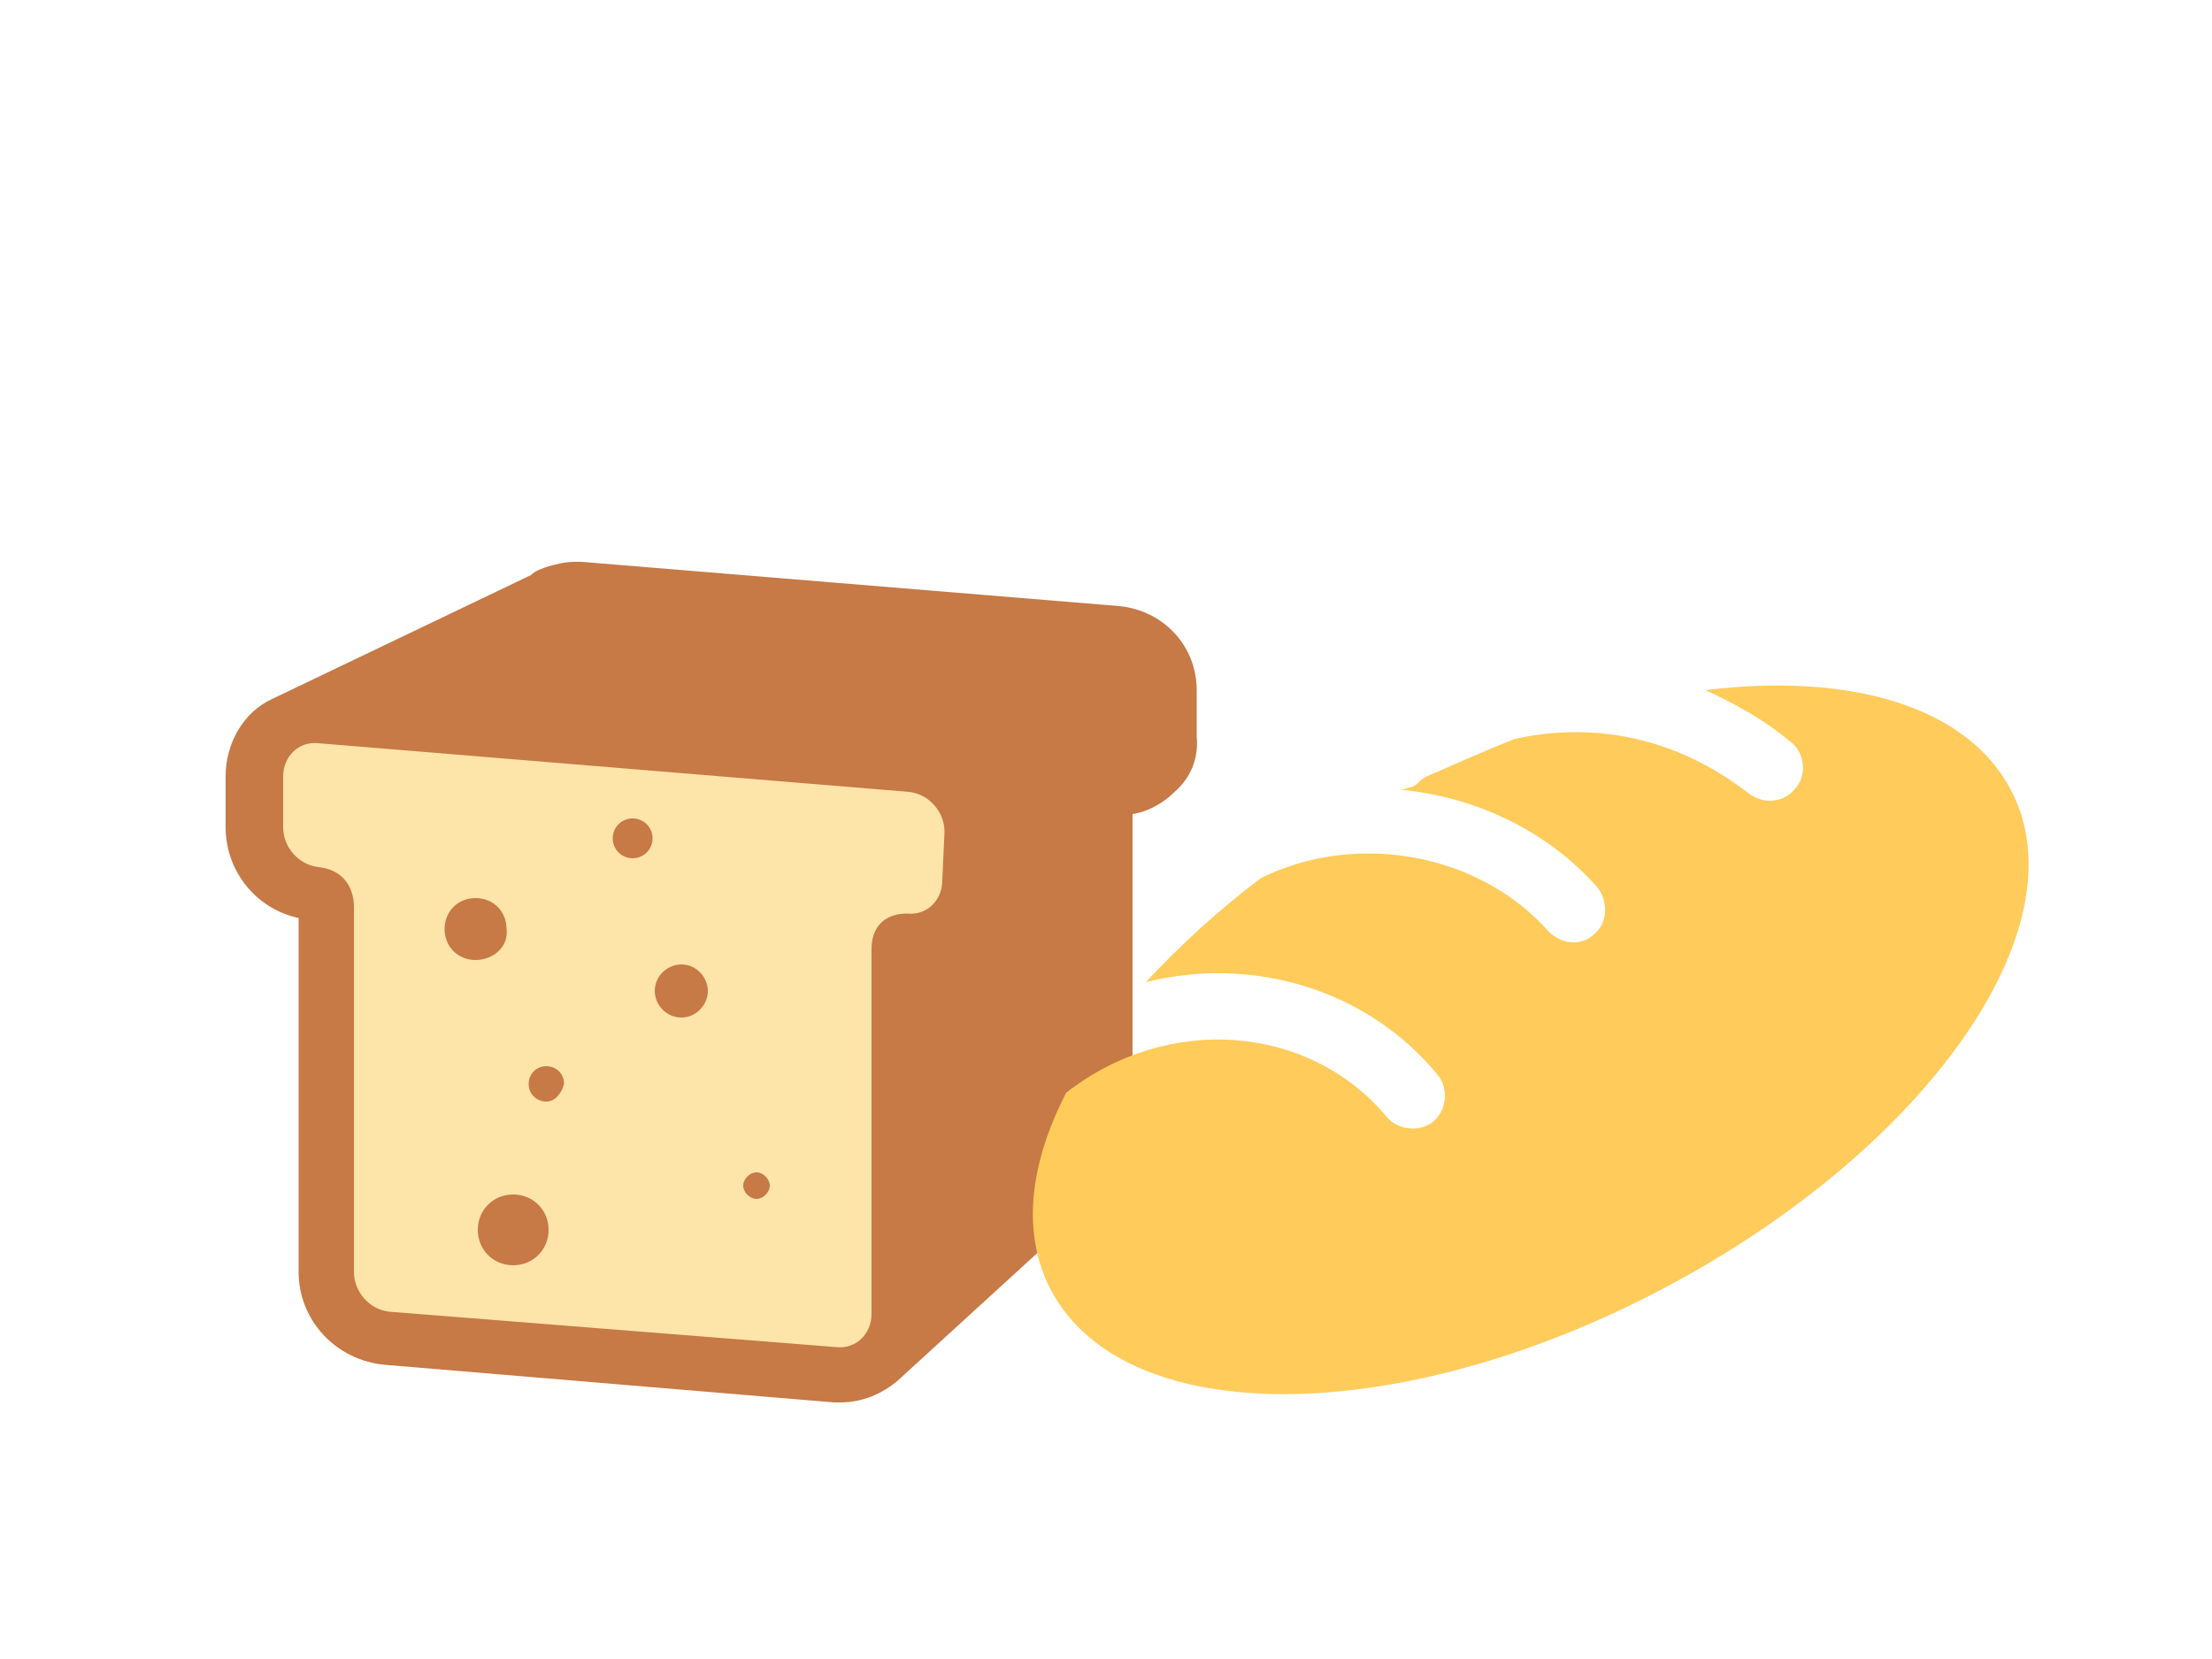 <?xml version="1.0" encoding="utf-8"?>
<!-- Generator: Adobe Illustrator 17.1.0, SVG Export Plug-In . SVG Version: 6.00 Build 0)  -->
<!DOCTYPE svg PUBLIC "-//W3C//DTD SVG 1.1//EN" "http://www.w3.org/Graphics/SVG/1.1/DTD/svg11.dtd">
<svg version="1.1" id="Слой_1" xmlns:ev="http://www.w3.org/2001/xml-events"
	 xmlns="http://www.w3.org/2000/svg" xmlns:xlink="http://www.w3.org/1999/xlink" x="0px" y="0px" width="100px" height="75px"
	 viewBox="0 0 100 75" enable-background="new 0 0 100 75" xml:space="preserve">
<path fill="#FDE4A9" d="M15.1,58.5l-0.2-8.9v-5.5v-3.4L11.5,38l0.9-4.6c0,0,2.1-0.5,3-0.5s6.8,0,6.8,0h6.2l6.2,0.2l5.3,0.9l4.1,1.6
	v2.7L43.5,41l-1.4,1.6L40,43.1L40.2,60c0,0,0,1.4-1.1,1.4c-1.2,0.1-8.5,0.5-8.5,0.5L21.9,61l-4.7-1.1L15.1,58.5z"/>
<path fill="#C77946" d="M53.1,35.8c-0.5,0.5-1.2,0.9-1.9,1v14.3c0,1.1-0.5,2.1-1.3,2.8l-9.3,8.5l0,0c-0.7,0.6-1.6,1-2.6,1
	c-0.1,0-0.2,0-0.3,0l-20.3-1.7c-2.2-0.2-3.9-2-3.9-4.2v-16c-1.9-0.4-3.3-2.1-3.3-4.1v-2.3c0-1.5,0.8-2.9,2.1-3.5l0,0L24,26
	c0.2-0.2,0.5-0.3,0.8-0.4l0,0l0,0c0.4-0.1,0.7-0.2,1.2-0.2c0.1,0,0.2,0,0.3,0l24.3,2c2,0.2,3.5,1.8,3.5,3.8v2.1
	C54.2,34.3,53.8,35.2,53.1,35.8z M42.7,37.6c0-0.9-0.7-1.7-1.6-1.8l-26.7-2.2c-0.9-0.1-1.6,0.6-1.6,1.5v2.3c0,0.9,0.7,1.7,1.6,1.8
	c1,0.1,1.6,0.8,1.6,1.8c0,4.1,0,16.5,0,16.5c0,0.9,0.7,1.7,1.6,1.8l20.2,1.6c0.9,0.1,1.6-0.6,1.6-1.5c0,0,0-12.4,0-16.5
	c0-1,0.6-1.6,1.6-1.6c0.9,0.1,1.6-0.6,1.6-1.5L42.7,37.6L42.7,37.6z M34.2,54.2c-0.3,0-0.6-0.3-0.6-0.6s0.3-0.6,0.6-0.6
	s0.6,0.3,0.6,0.6S34.5,54.2,34.2,54.2z M30.8,46c-0.7,0-1.2-0.6-1.2-1.2c0-0.7,0.6-1.2,1.2-1.2c0.7,0,1.2,0.6,1.2,1.2
	S31.5,46,30.8,46z M28.6,38.8c-0.5,0-0.9-0.4-0.9-0.9s0.4-0.9,0.9-0.9s0.9,0.4,0.9,0.9S29.1,38.8,28.6,38.8z M24.7,49.8
	c-0.4,0-0.8-0.3-0.8-0.8c0-0.4,0.3-0.8,0.8-0.8c0.4,0,0.8,0.3,0.8,0.8C25.4,49.4,25.1,49.8,24.7,49.8z M24.8,55.6
	c0,0.9-0.7,1.6-1.6,1.6s-1.6-0.7-1.6-1.6c0-0.9,0.7-1.6,1.6-1.6C24.1,54,24.8,54.7,24.8,55.6z M21.5,43.4c-0.8,0-1.4-0.6-1.4-1.4
	c0-0.8,0.6-1.4,1.4-1.4s1.4,0.6,1.4,1.4C23,42.8,22.3,43.4,21.5,43.4z"/>
<path fill="#FFCB5A" d="M90.9,35.7c-2-3.8-7.3-5.3-13.8-4.5c1.3,0.6,2.6,1.3,3.8,2.3c0.7,0.5,0.8,1.5,0.3,2.1
	c-0.3,0.4-0.7,0.6-1.2,0.6c-0.3,0-0.6-0.1-0.9-0.3c-3.6-2.8-7.4-3.2-10.6-2.5c-1.3,0.5-2.6,1.1-4,1.7c-0.2,0.1-0.3,0.2-0.4,0.3
	c-0.2,0.2-0.4,0.2-0.7,0.3c0,0,0,0-0.1,0c3.3,0.3,6.6,1.8,8.9,4.4c0.5,0.6,0.5,1.6-0.1,2.1c-0.3,0.3-0.6,0.4-1,0.4s-0.8-0.2-1.1-0.5
	c-3.2-3.6-8.8-4.5-13-2.4c-2,1.5-3.7,3.1-5.2,4.7c4.8-1.2,10,0.3,13.2,4.2c0.5,0.6,0.4,1.6-0.2,2.1s-1.6,0.4-2.1-0.2
	c-3.5-4.2-9.9-4.7-14.5-1.1c-1.7,3.3-2,6.4-0.7,8.9c3.3,6.3,15.6,6.3,27.6,0S94.2,41.9,90.9,35.7z"/>
</svg>
